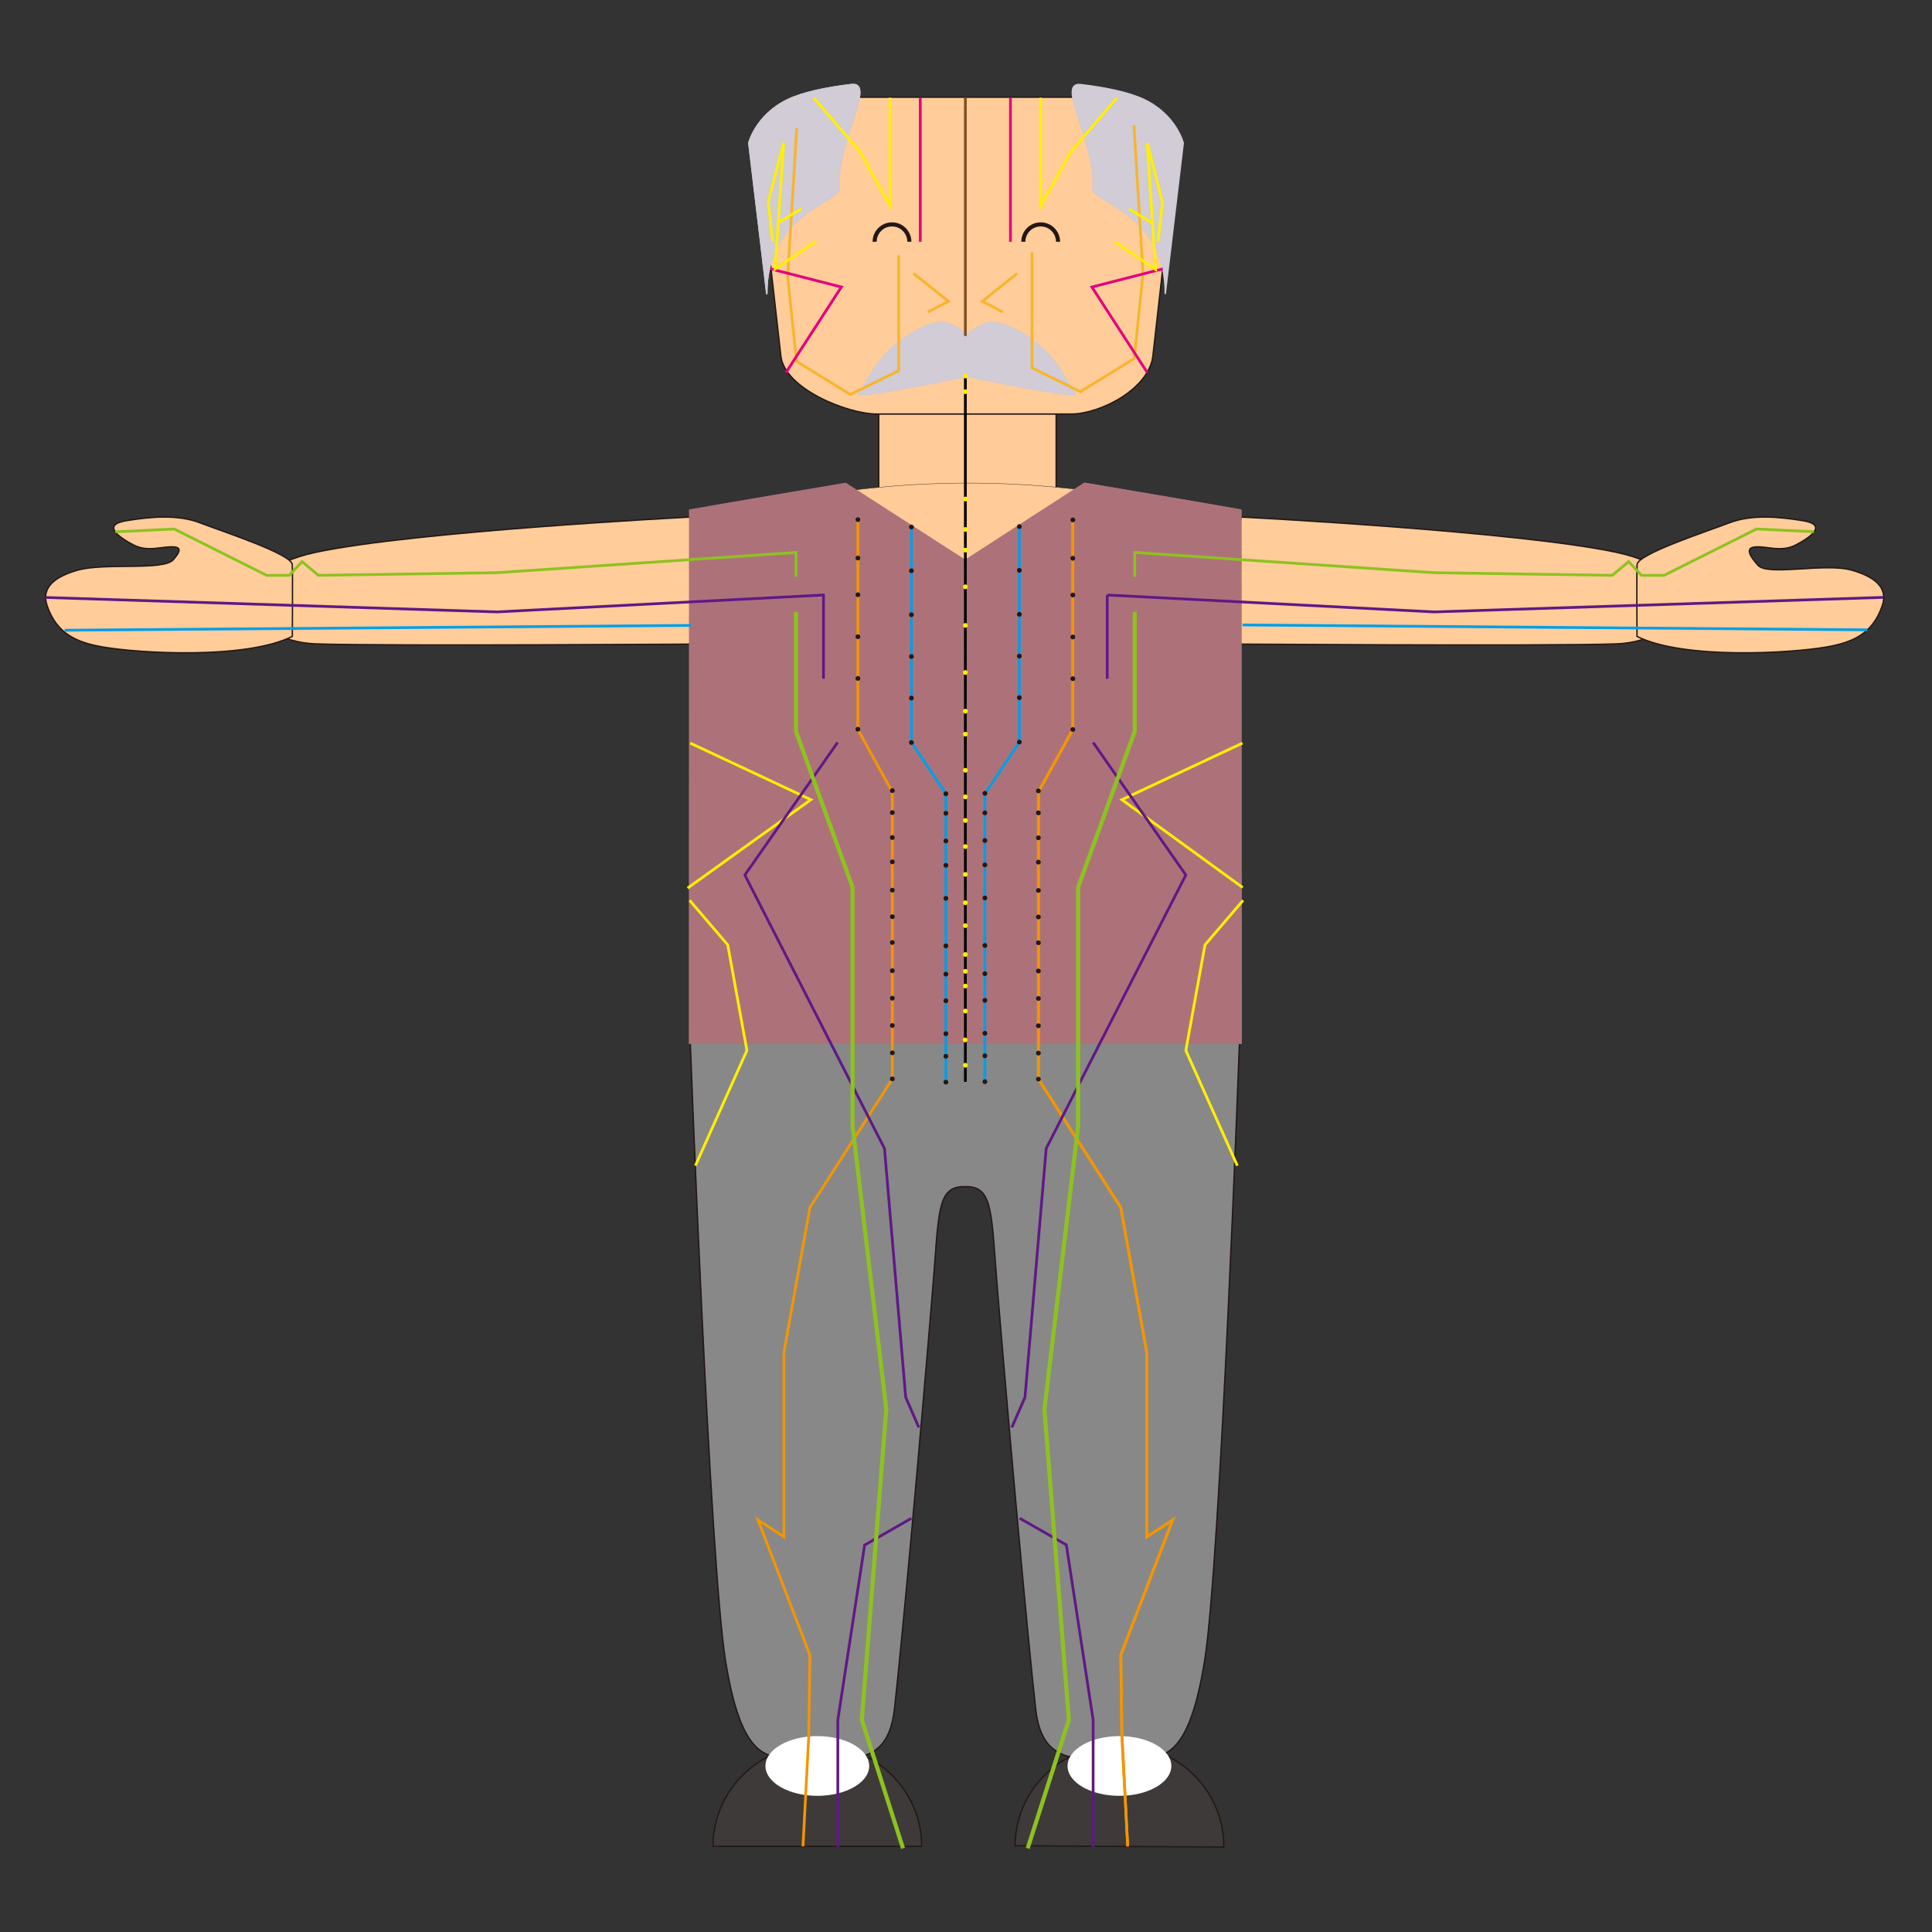 <?xml version="1.0" encoding="utf-8"?>
<!-- Generator: Adobe Illustrator 16.0.0, SVG Export Plug-In . SVG Version: 6.00 Build 0)  -->
<!DOCTYPE svg PUBLIC "-//W3C//DTD SVG 1.1//EN" "http://www.w3.org/Graphics/SVG/1.1/DTD/svg11.dtd">
<svg version="1.1" id="svg" xmlns="http://www.w3.org/2000/svg" xmlns:xlink="http://www.w3.org/1999/xlink" x="0px" y="0px"
	 width="1417.324px" height="1417.324px" viewBox="0 0 1417.324 1417.324" enable-background="new 0 0 1417.324 1417.324"
	 xml:space="preserve">
<rect x="0" y="0" width="1417.324" height="1417.324" fill="#333333" stroke="none"/>
<g id="all">
	<g id="shenti">
		<g id="bozi">
			<rect x="644.631" y="293.974" fill="#FFCB98" stroke="#231815" stroke-miterlimit="10" width="130.179" height="104.044"/>
			<path fill="#FFCB98" stroke="#231815" stroke-width="0.25" stroke-miterlimit="10" d="M797.517,359.855
				c-68.522-8.454-124.8-6.124-175.594,0.157l87.472,56.619L797.517,359.855z"/>
		</g>
		<g id="tou">
			<path fill="#FFCC9A" stroke="#231815" stroke-miterlimit="10" d="M845.744,261.211c-2.695,23.868-38.174,42.534-60.166,42.534
				h-142.1c-21.994,0-67.936-18.666-70.632-42.534l-15.051-133.248c-3.469-30.706,14.988-56.645,41.369-56.645H819.42
				c26.385,0,44.836,25.939,41.371,56.645L845.744,261.211z"/>
		</g>
		<g id="toufa_huzi">
			<path fill="#D1CCD5" stroke="#D0CBD4" stroke-miterlimit="10" d="M624.614,62.029c17.993-2.149-9.326,40.076-9.104,71.528
				c0.02,1.505,0.029,3.063,0.037,4.668c0.063,10.527-53.423,18.054-52.996,77.526L549.329,104.9c0,0,5.163-20.695,28.793-31.913
				C589.012,67.822,605.774,64.275,624.614,62.029z"/>
			<path fill="#D1CCD5" stroke="#D0CBD4" stroke-miterlimit="10" d="M624.614,62.029c17.993-2.149-9.326,40.076-9.104,71.528
				c0.02,1.505,0.029,3.063,0.037,4.668c0.063,10.527-53.423,18.054-52.996,77.526L549.329,104.9c0,0,5.163-20.695,28.793-31.913
				C589.012,67.822,605.774,64.275,624.614,62.029z"/>
			<path fill="#D1CCD5" stroke="#D0CBD4" stroke-miterlimit="10" d="M792.769,62.029c-17.987-2.149,9.326,40.076,9.104,71.528
				c-0.02,1.505-0.027,3.063-0.037,4.668c-0.059,10.527,53.422,18.054,52.998,77.526L868.058,104.9c0,0-5.161-20.695-28.793-31.913
				C828.373,67.822,811.609,64.275,792.769,62.029z"/>
			<g>
				<path fill="#D1CCD5" stroke="#D0CBD4" stroke-miterlimit="10" d="M710.414,246.442c-12.366-9.948-20.088-15.915-44.807,0
					c-24.728,15.912-29.355,35.806-35.539,41.78c-6.182,5.966,79.771-12.352,79.771-12.352L710.414,246.442z"/>
				<path fill="#D1CCD5" stroke="#D0CBD4" stroke-miterlimit="10" d="M708.192,246.442c12.354-9.948,20.081-15.915,44.805,0
					c24.719,15.912,29.352,35.806,35.531,41.78c6.184,5.966-79.774-12.352-79.774-12.352L708.192,246.442z"/>
			</g>
		</g>
		<g id="gebo">
			<path fill="#FFCC9A" stroke="#231815" stroke-miterlimit="10" d="M506.664,379.317c0,0-202.367,10.352-274.922,25.845
				c-72.557,15.493-51.828,65.421,0,67.198c51.826,1.779,302.646,0,302.646,0L506.664,379.317z"/>
			<path fill="#FFCC9A" stroke="#231815" stroke-miterlimit="10" d="M214.46,466.875c-34.455,17.095-112.662,12.306-138.7,7.809
				c-18.727-3.232-34.083-9.193-41.247-30.502c-4.66-13.839,6.891-21.465,22.337-25.875c19.854-5.668,63.205,0.604,70.331-7.744
				c3.835-4.482,6.75-8.75,0.723-9.313c-8.622-0.809-19.111,4.121-29.868-1.437c-10.757-5.558-23.698-14.774-5.433-17.802
				c18.273-3.024,37.95-4.684,54.187,1.565c16.237,6.25,67.137,22.789,67.622,30.592C214.765,419.833,214.46,466.875,214.46,466.875
				z"/>
			<g>
				<path fill="#FFCC9A" stroke="#231815" stroke-miterlimit="10" d="M910.722,379.321c0,0,202.367,10.352,274.923,25.845
					c72.561,15.493,51.827,65.421,0,67.198c-51.822,1.783-302.646,0-302.646,0L910.722,379.321z"/>
				<path fill="#FFCC9A" stroke="#231815" stroke-miterlimit="10" d="M1200.925,466.878c34.455,17.095,112.662,12.306,138.701,7.809
					c18.729-3.232,34.082-9.193,41.246-30.502c4.66-13.839-6.893-21.465-22.338-25.875c-19.854-5.668-61.846,4.638-68.971-3.71
					c-3.837-4.482-10.712-12.579-2.084-13.349c8.625-0.767,19.108,4.121,29.864-1.435c10.761-5.56,23.699-14.776,5.438-17.804
					c-18.273-3.024-37.951-4.684-54.189,1.565c-16.233,6.25-67.137,22.789-67.62,30.592
					C1200.621,419.837,1200.925,466.878,1200.925,466.878z"/>
			</g>
		</g>
		<g id="kuzi">
			<path fill="#888888" stroke="#231815" stroke-miterlimit="10" d="M707.976,870.537c20.952-0.563,19.067,18.725,23.813,75.91
				c9.875,119.084,22.002,253.239,27.971,307.067c5.027,45.354,35.771,36.271,73.959,36.156
				c19.576-0.051,38.428,0.969,50.029-71.604c11.604-72.588,25.572-454.512,25.572-454.512H707.976H506.348
				c0,0,14.25,381.924,25.859,454.512c11.6,72.57,30.452,71.553,50.029,71.604c38.186,0.111,68.932,9.197,73.958-36.156
				c5.966-53.828,18.096-187.983,27.971-307.067C688.906,889.261,687.024,869.978,707.976,870.537z"/>
		</g>
		<g id="yifu">
			<path fill="#AD7279" d="M794.958,354.739l-86.706,55.805l-0.03,355.268l202.833,0.041l-0.151-392.102
				c-24.158-4.335-114.992-19.63-114.992-19.63"/>
			<path fill="#AD7279" d="M621.396,354.739l86.701,55.805l0.03,355.268l-202.833,0.041l0.154-392.102
				c24.158-4.335,114.992-19.63,114.992-19.63"/>
			<line fill="none" x1="621.462" y1="354.739" x2="621.396" y2="354.739"/>
			<path fill="#AD7279" d="M795.384,354.03c0,0,90.619,15.416,114.777,19.751l0.153,392.101L708.22,765.81l-0.12-355.267
				l86.117-55.773"/>
			<path fill="none" d="M707.265,764.396"/>
		</g>
		<g id="kouzi" display="none">
			<g display="inline">
				<ellipse fill="#231815" cx="709.077" cy="631.475" rx="2.077" ry="2.06"/>
				<ellipse fill="#231815" cx="709.077" cy="663.767" rx="2.077" ry="2.061"/>
				<ellipse fill="#231815" cx="709.292" cy="679.017" rx="2.076" ry="2.059"/>
				<line fill="none" stroke="#231815" stroke-miterlimit="10" x1="704.898" y1="631.475" x2="713.275" y2="631.475"/>
				<line fill="none" stroke="#231815" stroke-miterlimit="10" x1="704.551" y1="663.767" x2="712.927" y2="663.767"/>
				<line fill="none" stroke="#231815" stroke-miterlimit="10" x1="704.735" y1="679.017" x2="713.111" y2="679.017"/>
				<ellipse fill="#231815" cx="709.232" cy="647.922" rx="2.073" ry="2.06"/>
				<line fill="none" stroke="#231815" stroke-miterlimit="10" x1="704.89" y1="647.922" x2="713.265" y2="647.922"/>
				<line fill="none" stroke="#231815" stroke-miterlimit="10" x1="709.212" y1="619.85" x2="709.212" y2="685.863"/>
			</g>
		</g>
		<g id="xie_1_">
			<path fill="#3E3A39" stroke="#231815" stroke-miterlimit="10" d="M599.593,1279.841c-42.313,0-76.555,33.396-76.555,74.678
				h153.123C676.161,1313.238,641.917,1279.841,599.593,1279.841z"/>
			<path fill="#3E3A39" stroke="#231815" stroke-miterlimit="10" d="M821.671,1279.841c42.316,0.273,76.361,33.889,76.115,75.168
				l-153.115-0.994C744.906,1312.734,779.349,1279.56,821.671,1279.841z"/>
			<path fill="#FFFFFF" d="M637.656,1295.519c0,12.099-17.043,21.906-38.063,21.906c-21.017,0-38.06-9.813-38.06-21.906
				c0-12.093,17.043-21.903,38.06-21.903C620.613,1273.611,637.656,1283.423,637.656,1295.519z"/>
			<path fill="#FFFFFF" d="M859.291,1295.519c0,12.099-17.037,21.906-38.061,21.906c-21.021,0-38.063-9.813-38.063-21.906
				c0-12.093,17.043-21.903,38.063-21.903C842.253,1273.611,859.291,1283.423,859.291,1295.519z"/>
		</g>
		<g id="yanjing">
			<g>
				<path fill="none" stroke="#231815" stroke-width="3" stroke-miterlimit="10" d="M667.099,177.359
					c0-7.037-5.693-12.734-12.73-12.734s-12.734,5.697-12.734,12.734"/>
			</g>
			<g>
				<path fill="none" stroke="#231815" stroke-width="3" stroke-miterlimit="10" d="M750.724,177.359
					c0-7.037,5.697-12.734,12.734-12.734s12.734,5.697,12.734,12.734"/>
			</g>
			<g display="none">
				<circle display="inline" fill="#231815" cx="861.535" cy="531.478" r="3.397"/>
				<circle display="inline" fill="#FFFFFF" cx="862.931" cy="530.729" r="1.417"/>
				<circle display="inline" fill="#888888" cx="860.099" cy="532.853" r="0.354"/>
			</g>
			<g display="none">
				<circle display="inline" fill="#231815" cx="884.484" cy="531.635" r="3.396"/>
				<circle display="inline" fill="#FFFFFF" cx="885.882" cy="530.885" r="1.417"/>
				<circle display="inline" fill="#888888" cx="883.05" cy="533.01" r="0.354"/>
			</g>
		</g>
	</g>
	<g id="jingluo">
		<g id="Kidney-2">
			<polyline fill="none" stroke="#009FE8" stroke-width="2" stroke-miterlimit="10" points="693.871,793.873 693.871,582.316 
				668.6,544.487 668.6,386.648 			"/>
		</g>
		<g id="Kidney-1">
			<polyline fill="none" stroke="#009FE8" stroke-width="2" stroke-miterlimit="10" points="722.513,793.873 722.513,582.316 
				747.785,544.487 747.785,386.647 			"/>
		</g>
		<g id="Stomach-2">
			<polyline fill="none" stroke="#F7B52C" stroke-width="2" stroke-miterlimit="10" points="584.527,93.977 577.82,202.632 
				584.32,265.088 623.82,289.417 659.294,271.955 659.294,187.289 			"/>
			<polyline fill="none" stroke="#F29600" stroke-width="2" stroke-miterlimit="10" points="787.037,381.247 787.037,536.021 
				787.037,535.141 761.765,580.995 761.765,791.646 761.792,791.646 822.216,885.854 841.248,992.062 841.248,1127.375 
				860.277,1115.062 822.216,1214.121 823.039,1273.119 827.292,1354.517 			"/>
			<polyline fill="none" stroke="#F29600" stroke-width="2" stroke-miterlimit="10" points="629.326,381.247 629.326,536.021 
				629.326,535.141 654.598,580.995 654.598,791.646 654.57,791.646 594.146,885.854 575.116,992.062 575.116,1127.375 
				556.086,1115.062 594.146,1214.121 593.324,1273.119 589.07,1354.517 			"/>
		</g>
		<g id="Stomach-1">
			<polyline fill="none" stroke="#F29600" stroke-width="2" stroke-miterlimit="10" points="787.037,381.247 787.037,536.021 
				787.037,535.141 761.765,580.995 761.765,791.646 761.792,791.646 822.216,885.854 841.248,992.062 841.248,1127.375 
				860.277,1115.062 822.216,1214.121 823.039,1273.119 827.292,1354.517 			"/>
			<polyline fill="none" stroke="#F7B52C" stroke-width="2" stroke-miterlimit="10" points="831.857,91.906 838.564,200.562 
				832.064,263.017 792.564,287.346 757.091,269.884 757.091,185.218 			"/>
		</g>
		<g id="Conception">
			
				<line fill="none" stroke="#000000" stroke-width="2" stroke-miterlimit="10" x1="708.192" y1="793.646" x2="708.192" y2="275.871"/>
		</g>
		<g id="SmallIntestine-2">
			<polyline fill="none" stroke="#E3007F" stroke-width="2" stroke-miterlimit="10" points="565.239,197.257 617.233,210.562 
				576.566,273.348 			"/>
		</g>
		<g id="SmallIntestine-1">
			<polyline fill="none" stroke="#E3007F" stroke-width="2" stroke-miterlimit="10" points="853.009,197.257 801.015,210.562 
				841.681,273.348 			"/>
		</g>
		<g id="Bladder-2">
			
				<line fill="none" stroke="#E3007F" stroke-width="2" stroke-miterlimit="10" x1="675.119" y1="177.359" x2="675.119" y2="71.671"/>
		</g>
		<g id="Bladder-1">
			
				<line fill="none" stroke="#E3007F" stroke-width="2" stroke-miterlimit="10" x1="741.265" y1="177.359" x2="741.265" y2="71.671"/>
		</g>
		<g id="Governor">
			
				<line fill="none" stroke="#804F21" stroke-width="2" stroke-miterlimit="10" x1="708.192" y1="246.442" x2="708.192" y2="71.671"/>
		</g>
		<g id="Gallbladder-2">
			<polyline fill="none" stroke="#FFF000" stroke-width="2" stroke-miterlimit="10" points="506.35,545.153 594.852,586.65 
				504.417,651.528 			"/>
			<polyline fill="none" stroke="#FFF000" stroke-width="2" stroke-miterlimit="10" points="510.125,855.173 547.932,770.617 
				533.869,693.164 505.919,660.478 			"/>
			<polyline fill="none" stroke="#FFF000" stroke-width="2" stroke-miterlimit="10" points="596.96,71.671 631.098,111.728 
				652.927,151.062 652.927,71.671 			"/>
			
				<line fill="none" stroke="#FFF000" stroke-width="2" stroke-miterlimit="10" x1="570.953" y1="163.27" x2="587.944" y2="153.073"/>
			<polyline fill="none" stroke="#FFF000" stroke-width="2" stroke-miterlimit="10" points="566.867,177.037 563.611,148.407 
				563.611,148.073 574.944,104.74 568.617,197.383 598.528,177.037 			"/>
		</g>
		<g id="Gallbladder-1">
			<polyline fill="none" stroke="#FFF000" stroke-width="2" stroke-miterlimit="10" points="911.599,651.062 823.011,586.65 
				911.513,545.153 			"/>
			<polyline fill="none" stroke="#FFF000" stroke-width="2" stroke-miterlimit="10" points="907.738,855.173 869.931,770.617 
				883.996,693.164 911.945,660.478 			"/>
			
				<line fill="none" stroke="#FFF000" stroke-width="2" stroke-miterlimit="10" x1="845.462" y1="163.655" x2="828.439" y2="153.395"/>
			<polyline fill="none" stroke="#FFF000" stroke-width="2" stroke-miterlimit="10" points="849.517,177.359 852.771,148.729 
				852.771,148.395 841.604,105.062 845.479,163.312 847.767,197.705 817.855,177.359 			"/>
			<polyline fill="none" stroke="#FFF000" stroke-width="2" stroke-miterlimit="10" points="819.425,71.671 785.287,111.728 
				763.458,151.062 763.458,71.671 			"/>
		</g>
		<g id="Liver-2">
			<polyline fill="none" stroke="#5F1985" stroke-width="2" stroke-miterlimit="10" points="614.634,1355.111 614.634,1261.765 
				634.286,1133.453 668.579,1113.875 			"/>
			<polyline fill="none" stroke="#5F1985" stroke-width="2" stroke-miterlimit="10" points="614.432,544.712 546.432,641.896 
				648.865,842.513 664.432,1025.062 674.102,1047.207 			"/>
		</g>
		<g id="Liver-1">
			<polyline fill="none" stroke="#5F1985" stroke-width="2" stroke-miterlimit="10" points="801.931,1355.009 801.931,1261.664 
				782.281,1133.351 747.988,1113.772 			"/>
			<polyline fill="none" stroke="#5F1985" stroke-width="2" stroke-miterlimit="10" points="801.931,544.712 869.931,641.896 
				767.498,842.513 751.931,1025.062 742.261,1047.207 			"/>
		</g>
		<g id="LargeIntestine-2">
			<polyline fill="none" stroke="#F7B52C" stroke-width="2" stroke-miterlimit="10" points="670.119,200.562 695.786,221.062 
				680.688,228.898 			"/>
		</g>
		<g id="LargeIntestine-1">
			<polyline fill="none" stroke="#F7B52C" stroke-width="2" stroke-miterlimit="10" points="746.265,200.562 720.599,221.062 
				735.697,228.898 			"/>
		</g>
		<g id="Spleen-2">
			<polyline fill="none" stroke="#8DC21F" stroke-width="3" stroke-miterlimit="10" points="583.953,448.907 583.953,536.612 
				625.453,650.815 625.453,826.121 650.188,1033.91 632.255,1261.664 662.454,1355.923 			"/>
		</g>
		<g id="Spleen-1">
			<polyline fill="none" stroke="#8DC21F" stroke-width="3" stroke-miterlimit="10" points="832.431,448.907 832.431,536.612 
				790.931,650.815 790.931,826.121 766.197,1033.91 784.13,1261.664 753.931,1355.923 			"/>
		</g>
		<g id="Heart-2">
			
				<line fill="none" stroke="#009FE8" stroke-width="2" stroke-miterlimit="10" x1="506.871" y1="458.792" x2="47.413" y2="462.331"/>
		</g>
		<g id="Heart-1">
			
				<line fill="none" stroke="#009FE8" stroke-width="2" stroke-miterlimit="10" x1="911.513" y1="458.462" x2="1369.931" y2="462.062"/>
		</g>
		<g id="Lung-2">
			<polyline fill="none" stroke="#8DC21F" stroke-width="2" stroke-miterlimit="10" points="583.953,423.062 583.953,405.298 
				364.453,420.131 233.582,422.062 221.582,411.992 212.239,422.062 195.582,422.062 127.786,388.068 84.573,390.158 			"/>
		</g>
		<g id="Lung-1">
			<polyline fill="none" stroke="#8DC21F" stroke-width="2" stroke-miterlimit="10" points="1330.765,390.062 1288.599,388.068 
				1220.802,422.062 1204.146,422.062 1194.802,411.992 1182.802,422.062 1051.931,420.131 832.431,405.298 832.431,423.062 			"/>
		</g>
		<g id="Pericardium-1">
			
				<line fill="none" stroke="#5F1985" stroke-width="2" stroke-miterlimit="10" x1="812.265" y1="497.896" x2="812.265" y2="436.507"/>
			<polyline fill="none" stroke="#5F1985" stroke-width="2" stroke-miterlimit="10" points="1381.599,438.229 1051.931,448.907 
				812.265,436.507 			"/>
		</g>
		<g id="Pericardium-2">
			<polyline fill="none" stroke="#5F1985" stroke-width="2" stroke-miterlimit="10" points="604.12,497.896 604.12,436.507 
				364.453,448.907 33.474,438.312 			"/>
		</g>
	</g>
	<g id="xuewei">
		<g id="KI27-2">
			<circle fill="#231815" cx="668.62" cy="386.625" r="1.75"/>
		</g>
		<g id="KI26-2">
			<circle fill="#231815" cx="668.62" cy="418.688" r="1.75"/>
		</g>
		<g id="KI25-2">
			<circle fill="#231815" cx="668.62" cy="450.964" r="1.75"/>
		</g>
		<g id="KI24-2">
			<circle fill="#231815" cx="668.62" cy="481.619" r="1.75"/>
		</g>
		<g id="KI23-2">
			<circle fill="#231815" cx="668.62" cy="512.119" r="1.75"/>
		</g>
		<g id="KI22-2">
			<circle fill="#231815" cx="668.62" cy="544.712" r="1.75"/>
		</g>
		<g id="KI21-2">
			<circle fill="#231815" cx="693.892" cy="582.293" r="1.75"/>
		</g>
		<g id="KI20-2">
			<circle fill="#231815" cx="693.892" cy="596.619" r="1.75"/>
		</g>
		<g id="KI19-2">
			<circle fill="#231815" cx="693.892" cy="616.917" r="1.75"/>
		</g>
		<g id="KI18-2">
			<circle fill="#231815" cx="693.892" cy="634.786" r="1.75"/>
		</g>
		<g id="KI17-2">
			<circle fill="#231815" cx="693.892" cy="659.036" r="1.75"/>
		</g>
		<g id="KI16-2">
			<circle fill="#231815" cx="693.892" cy="693.917" r="1.75"/>
		</g>
		<g id="KI15-2">
			<circle fill="#231815" cx="693.892" cy="714.621" r="1.75"/>
		</g>
		<g id="KI14-2">
			<circle fill="#231815" cx="693.892" cy="734.167" r="1.75"/>
		</g>
		<g id="KI13-2">
			<circle fill="#231815" cx="693.892" cy="758.322" r="1.75"/>
		</g>
		<g id="KI12-2">
			<circle fill="#231815" cx="693.892" cy="774.869" r="1.75"/>
		</g>
		<g id="KI11-2">
			<circle fill="#231815" cx="693.892" cy="793.851" r="1.75"/>
		</g>
		<g id="KI27-1">
			<circle fill="#231815" cx="747.785" cy="386.318" r="1.75"/>
		</g>
		<g id="KI26-1">
			<circle fill="#231815" cx="747.785" cy="418.381" r="1.75"/>
		</g>
		<g id="KI25-1">
			<circle fill="#231815" cx="747.785" cy="450.657" r="1.75"/>
		</g>
		<g id="KI24-1">
			<circle fill="#231815" cx="747.785" cy="481.312" r="1.75"/>
		</g>
		<g id="KI23-1">
			<circle fill="#231815" cx="747.785" cy="511.812" r="1.75"/>
		</g>
		<g id="KI22-1">
			<circle fill="#231815" cx="747.785" cy="544.405" r="1.75"/>
		</g>
		<g id="KI21-1">
			<circle fill="#231815" cx="722.513" cy="581.987" r="1.75"/>
		</g>
		<g id="KI20-1">
			<circle fill="#231815" cx="722.513" cy="596.312" r="1.75"/>
		</g>
		<g id="KI19-1">
			<circle fill="#231815" cx="722.513" cy="616.609" r="1.75"/>
		</g>
		<g id="KI18-1">
			<circle fill="#231815" cx="722.513" cy="634.478" r="1.75"/>
		</g>
		<g id="KI17-1">
			<circle fill="#231815" cx="722.513" cy="658.728" r="1.75"/>
		</g>
		<g id="KI16-1">
			<circle fill="#231815" cx="722.513" cy="693.609" r="1.75"/>
		</g>
		<g id="KI15-1">
			<circle fill="#231815" cx="722.513" cy="714.314" r="1.75"/>
		</g>
		<g id="KI14-1">
			<circle fill="#231815" cx="722.513" cy="733.859" r="1.75"/>
		</g>
		<g id="KI13-1">
			<circle fill="#231815" cx="722.513" cy="758.013" r="1.75"/>
		</g>
		<g id="KI12-1">
			<circle fill="#231815" cx="722.513" cy="774.562" r="1.75"/>
		</g>
		<g id="KI11-1">
			<circle fill="#231815" cx="722.513" cy="793.542" r="1.75"/>
		</g>
		<g id="CV24">
			<circle fill="#FFF000" cx="708.192" cy="275.871" r="1.75"/>
		</g>
		<g id="CV23">
			<circle fill="#FFF000" cx="708.192" cy="287.346" r="1.75"/>
		</g>
		<g id="CV22">
			<circle fill="#FFF000" cx="708.192" cy="366.062" r="1.75"/>
		</g>
		<g id="CV21">
			<circle fill="#FFF000" cx="708.192" cy="388.408" r="1.75"/>
		</g>
		<g id="CV20">
			<circle fill="#FFF000" cx="708.192" cy="403.548" r="1.75"/>
		</g>
		<g id="CV19">
			<circle fill="#FFF000" cx="708.192" cy="430.49" r="1.75"/>
		</g>
		<g id="CV18">
			<circle fill="#FFF000" cx="708.192" cy="458.812" r="1.75"/>
		</g>
		<g id="CV17">
			<circle fill="#FFF000" cx="708.192" cy="493.387" r="1.75"/>
		</g>
		<g id="CV16">
			<circle fill="#FFF000" cx="708.191" cy="521.728" r="1.75"/>
		</g>
		<g id="CV15">
			<circle fill="#FFF000" cx="708.191" cy="538.562" r="1.75"/>
		</g>
		<g id="CV14">
			<circle fill="#FFF000" cx="708.191" cy="565.059" r="1.75"/>
		</g>
		<g id="CV13">
			<circle fill="#FFF000" cx="708.191" cy="584.547" r="1.75"/>
		</g>
		<g id="CV12">
			<circle fill="#FFF000" cx="708.191" cy="601.896" r="1.75"/>
		</g>
		<g id="CV11">
			<circle fill="#FFF000" cx="708.191" cy="621.062" r="1.75"/>
		</g>
		<g id="CV10">
			<circle fill="#FFF000" cx="708.191" cy="641.456" r="1.75"/>
		</g>
		<g id="CV9">
			<circle fill="#FFF000" cx="708.192" cy="662.228" r="1.75"/>
		</g>
		<g id="CV8">
			<circle fill="#FFF000" cx="708.191" cy="679.062" r="1.75"/>
		</g>
		<g id="CV7">
			<circle fill="#FFF000" cx="708.193" cy="700.228" r="1.75"/>
		</g>
		<g id="CV6">
			<circle fill="#FFF000" cx="708.193" cy="712.564" r="1.75"/>
		</g>
		<g id="CV5">
			<circle fill="#FFF000" cx="708.192" cy="723.359" r="1.75"/>
		</g>
		<g id="CV4">
			<circle fill="#FFF000" cx="708.192" cy="741.729" r="1.75"/>
		</g>
		<g id="CV3">
			<circle fill="#FFF000" cx="707.974" cy="762.896" r="1.75"/>
		</g>
		<g id="CV2">
			<circle fill="#FFF000" cx="708.191" cy="781.479" r="1.75"/>
		</g>
		<g id="ST30-2">
			<circle fill="#231815" cx="654.619" cy="791.451" r="1.75"/>
		</g>
		<g id="ST29-2">
			<circle fill="#231815" cx="654.619" cy="772.367" r="1.75"/>
		</g>
		<g id="ST28-2">
			<circle fill="#231815" cx="654.619" cy="752.318" r="1.75"/>
		</g>
		<g id="ST27-2">
			<circle fill="#231815" cx="654.619" cy="732.289" r="1.75"/>
		</g>
		<g id="ST26-2">
			<circle fill="#231815" cx="654.619" cy="712.117" r="1.75"/>
		</g>
		<g id="ST25-2">
			<circle fill="#231815" cx="654.619" cy="691.414" r="1.75"/>
		</g>
		<g id="ST24-2">
			<circle fill="#231815" cx="654.619" cy="672.492" r="1.75"/>
		</g>
		<g id="ST23-2">
			<circle fill="#231815" cx="654.619" cy="653.032" r="1.75"/>
		</g>
		<g id="ST22-2">
			<circle fill="#231815" cx="654.619" cy="632.282" r="1.75"/>
		</g>
		<g id="ST21-2">
			<circle fill="#231815" cx="654.619" cy="614.414" r="1.75"/>
		</g>
		<g id="ST20-2">
			<circle fill="#231815" cx="654.619" cy="596.116" r="1.75"/>
		</g>
		<g id="ST19-2">
			<circle fill="#231815" cx="654.619" cy="580.017" r="1.75"/>
		</g>
		<g id="ST18-2">
			<circle fill="#231815" cx="629.348" cy="534.945" r="1.75"/>
		</g>
		<g id="ST17-2">
			<circle fill="#231815" cx="629.348" cy="497.7" r="1.75"/>
		</g>
		<g id="ST16-2">
			<circle fill="#231815" cx="629.348" cy="467.104" r="1.75"/>
		</g>
		<g id="ST15-2">
			<circle fill="#231815" cx="629.348" cy="436.312" r="1.75"/>
		</g>
		<g id="ST14-2">
			<circle fill="#231815" cx="629.348" cy="409.366" r="1.75"/>
		</g>
		<g id="ST13-2">
			<circle fill="#231815" cx="629.348" cy="381.209" r="1.75"/>
		</g>
		<g id="ST30-1">
			<circle fill="#231815" cx="761.765" cy="791.646" r="1.75"/>
		</g>
		<g id="ST29-1">
			<circle fill="#231815" cx="761.765" cy="772.562" r="1.75"/>
		</g>
		<g id="ST28-1">
			<circle fill="#231815" cx="761.765" cy="752.513" r="1.75"/>
		</g>
		<g id="ST27-1">
			<circle fill="#231815" cx="761.765" cy="732.484" r="1.75"/>
		</g>
		<g id="ST26-1">
			<circle fill="#231815" cx="761.765" cy="712.314" r="1.75"/>
		</g>
		<g id="ST25-1">
			<circle fill="#231815" cx="761.765" cy="691.609" r="1.75"/>
		</g>
		<g id="ST24-1">
			<circle fill="#231815" cx="761.765" cy="672.687" r="1.75"/>
		</g>
		<g id="ST23-1">
			<circle fill="#231815" cx="761.765" cy="653.228" r="1.75"/>
		</g>
		<g id="ST22-1">
			<circle fill="#231815" cx="761.765" cy="632.478" r="1.75"/>
		</g>
		<g id="ST21-1">
			<circle fill="#231815" cx="761.765" cy="614.609" r="1.75"/>
		</g>
		<g id="ST20-1">
			<circle fill="#231815" cx="761.765" cy="596.312" r="1.75"/>
		</g>
		<g id="ST19-1">
			<circle fill="#231815" cx="761.765" cy="580.212" r="1.75"/>
		</g>
		<g id="ST18-1">
			<circle fill="#231815" cx="787.037" cy="535.141" r="1.75"/>
		</g>
		<g id="ST17-1">
			<circle fill="#231815" cx="787.037" cy="497.896" r="1.75"/>
		</g>
		<g id="ST16-1">
			<circle fill="#231815" cx="787.037" cy="467.3" r="1.75"/>
		</g>
		<g id="ST15-1">
			<circle fill="#231815" cx="787.037" cy="436.507" r="1.75"/>
		</g>
		<g id="ST14-1">
			<circle fill="#231815" cx="787.037" cy="409.562" r="1.75"/>
		</g>
		<g id="ST13-1">
			<circle fill="#231815" cx="787.037" cy="381.405" r="1.75"/>
		</g>
	</g>
</g>
</svg>
